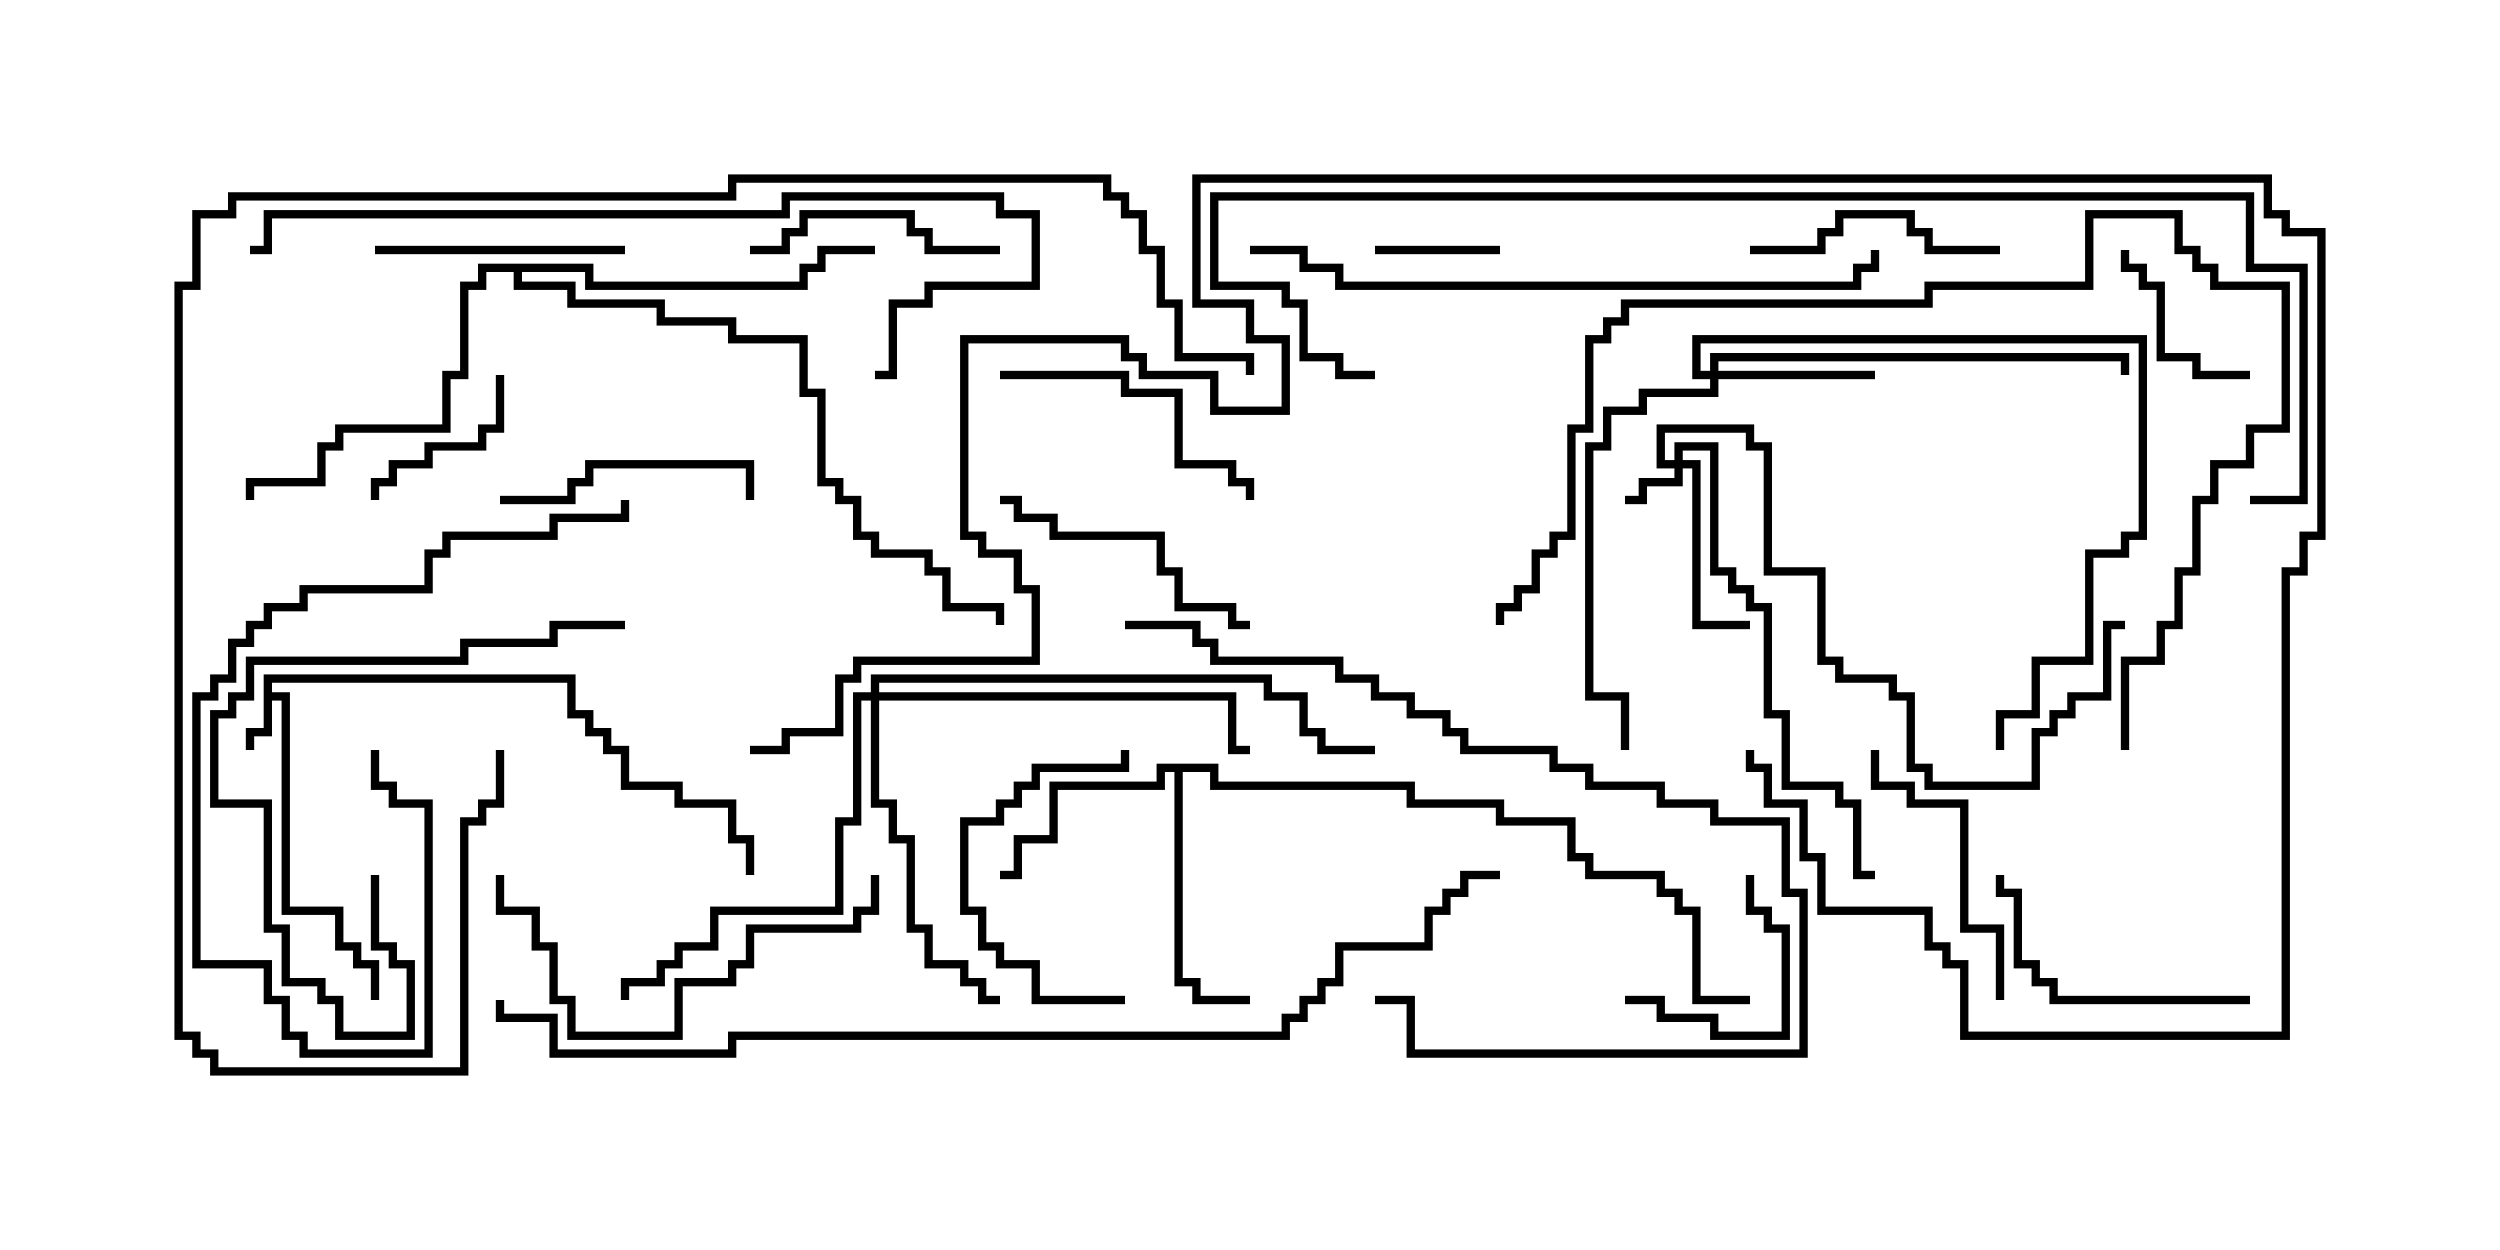 <svg version="1.1" width="30" height="15" xmlns="http://www.w3.org/2000/svg"><path d="M3.164,8.093L6.907,8.093L6.907,8.521L7.121,8.521L7.121,8.736L7.336,8.736L7.336,8.95L7.55,8.95L7.55,9.379L8.193,9.379L8.193,9.593L8.836,9.593L8.836,10.021L9.05,10.021L9.05,10.5L8.95,10.5L8.95,10.121L8.736,10.121L8.736,9.693L8.093,9.693L8.093,9.479L7.45,9.479L7.45,9.05L7.236,9.05L7.236,8.836L7.021,8.836L7.021,8.621L6.807,8.621L6.807,8.193L3.264,8.193L3.264,8.307L3.479,8.307L3.479,10.879L4.121,10.879L4.121,11.307L4.336,11.307L4.336,11.521L4.55,11.521L4.55,12L4.45,12L4.45,11.621L4.236,11.621L4.236,11.407L4.021,11.407L4.021,10.979L3.379,10.979L3.379,8.407L3.264,8.407L3.264,8.836L3.05,8.836L3.05,9L2.95,9L2.95,8.736L3.164,8.736z" stroke="none"/><path d="M14.621,9.164L14.621,9.379L16.979,9.379L16.979,9.593L18.05,9.593L18.05,9.807L18.907,9.807L18.907,10.236L19.121,10.236L19.121,10.45L19.979,10.45L19.979,10.664L20.193,10.664L20.193,10.879L20.407,10.879L20.407,11.95L21,11.95L21,12.05L20.307,12.05L20.307,10.979L20.093,10.979L20.093,10.764L19.879,10.764L19.879,10.55L19.021,10.55L19.021,10.336L18.807,10.336L18.807,9.907L17.95,9.907L17.95,9.693L16.879,9.693L16.879,9.479L14.521,9.479L14.521,9.264L14.193,9.264L14.193,11.736L14.407,11.736L14.407,11.95L15,11.95L15,12.05L14.307,12.05L14.307,11.836L14.093,11.836L14.093,9.264L13.979,9.264L13.979,9.479L12.693,9.479L12.693,10.121L12.264,10.121L12.264,10.55L12,10.55L12,10.45L12.164,10.45L12.164,10.021L12.593,10.021L12.593,9.379L13.879,9.379L13.879,9.164z" stroke="none"/><path d="M7.121,3.164L7.121,3.379L9.593,3.379L9.593,3.164L9.807,3.164L9.807,2.95L10.5,2.95L10.5,3.05L9.907,3.05L9.907,3.264L9.693,3.264L9.693,3.479L7.021,3.479L7.021,3.264L6.264,3.264L6.264,3.379L6.907,3.379L6.907,3.593L7.979,3.593L7.979,3.807L8.836,3.807L8.836,4.021L9.693,4.021L9.693,4.664L9.907,4.664L9.907,5.736L10.121,5.736L10.121,5.95L10.336,5.95L10.336,6.379L10.55,6.379L10.55,6.593L11.193,6.593L11.193,6.807L11.407,6.807L11.407,7.236L12.05,7.236L12.05,7.5L11.95,7.5L11.95,7.336L11.307,7.336L11.307,6.907L11.093,6.907L11.093,6.693L10.45,6.693L10.45,6.479L10.236,6.479L10.236,6.05L10.021,6.05L10.021,5.836L9.807,5.836L9.807,4.764L9.593,4.764L9.593,4.121L8.736,4.121L8.736,3.907L7.879,3.907L7.879,3.693L6.807,3.693L6.807,3.479L6.164,3.479L6.164,3.264L5.836,3.264L5.836,3.479L5.621,3.479L5.621,4.55L5.407,4.55L5.407,5.193L4.121,5.193L4.121,5.407L3.907,5.407L3.907,5.836L3.05,5.836L3.05,6L2.95,6L2.95,5.736L3.807,5.736L3.807,5.307L4.021,5.307L4.021,5.093L5.307,5.093L5.307,4.45L5.521,4.45L5.521,3.379L5.736,3.379L5.736,3.164z" stroke="none"/><path d="M20.093,5.521L20.093,5.307L20.621,5.307L20.621,6.807L20.836,6.807L20.836,7.021L21.05,7.021L21.05,7.236L21.264,7.236L21.264,8.521L21.479,8.521L21.479,9.379L22.121,9.379L22.121,9.593L22.336,9.593L22.336,10.45L22.5,10.45L22.5,10.55L22.236,10.55L22.236,9.693L22.021,9.693L22.021,9.479L21.379,9.479L21.379,8.621L21.164,8.621L21.164,7.336L20.95,7.336L20.95,7.121L20.736,7.121L20.736,6.907L20.521,6.907L20.521,5.407L20.193,5.407L20.193,5.521L20.407,5.521L20.407,7.45L21,7.45L21,7.55L20.307,7.55L20.307,5.621L20.193,5.621L20.193,5.836L19.764,5.836L19.764,6.05L19.5,6.05L19.5,5.95L19.664,5.95L19.664,5.736L20.093,5.736L20.093,5.621L19.879,5.621L19.879,5.093L21.05,5.093L21.05,5.307L21.264,5.307L21.264,6.807L21.907,6.807L21.907,7.879L22.121,7.879L22.121,8.093L22.764,8.093L22.764,8.307L22.979,8.307L22.979,9.164L23.193,9.164L23.193,9.379L24.379,9.379L24.379,8.736L24.593,8.736L24.593,8.521L24.807,8.521L24.807,8.307L25.236,8.307L25.236,7.45L25.5,7.45L25.5,7.55L25.336,7.55L25.336,8.407L24.907,8.407L24.907,8.621L24.693,8.621L24.693,8.836L24.479,8.836L24.479,9.479L23.093,9.479L23.093,9.264L22.879,9.264L22.879,8.407L22.664,8.407L22.664,8.193L22.021,8.193L22.021,7.979L21.807,7.979L21.807,6.907L21.164,6.907L21.164,5.407L20.95,5.407L20.95,5.193L19.979,5.193L19.979,5.521z" stroke="none"/><path d="M20.521,4.45L20.521,4.236L25.55,4.236L25.55,4.5L25.45,4.5L25.45,4.336L20.621,4.336L20.621,4.45L22.5,4.45L22.5,4.55L20.621,4.55L20.621,4.764L19.764,4.764L19.764,4.979L19.336,4.979L19.336,5.407L19.121,5.407L19.121,8.307L19.55,8.307L19.55,9L19.45,9L19.45,8.407L19.021,8.407L19.021,5.307L19.236,5.307L19.236,4.879L19.664,4.879L19.664,4.664L20.521,4.664L20.521,4.55L20.307,4.55L20.307,4.021L25.764,4.021L25.764,6.479L25.55,6.479L25.55,6.693L25.121,6.693L25.121,7.979L24.479,7.979L24.479,8.621L24.05,8.621L24.05,9L23.95,9L23.95,8.521L24.379,8.521L24.379,7.879L25.021,7.879L25.021,6.593L25.45,6.593L25.45,6.379L25.664,6.379L25.664,4.121L20.407,4.121L20.407,4.45z" stroke="none"/><path d="M10.45,8.307L10.45,8.093L15.264,8.093L15.264,8.307L15.693,8.307L15.693,8.736L15.907,8.736L15.907,8.95L16.5,8.95L16.5,9.05L15.807,9.05L15.807,8.836L15.593,8.836L15.593,8.407L15.164,8.407L15.164,8.193L10.55,8.193L10.55,8.307L14.836,8.307L14.836,8.95L15,8.95L15,9.05L14.736,9.05L14.736,8.407L10.55,8.407L10.55,9.593L10.764,9.593L10.764,10.021L10.979,10.021L10.979,11.093L11.193,11.093L11.193,11.521L11.621,11.521L11.621,11.736L11.836,11.736L11.836,11.95L12,11.95L12,12.05L11.736,12.05L11.736,11.836L11.521,11.836L11.521,11.621L11.093,11.621L11.093,11.193L10.879,11.193L10.879,10.121L10.664,10.121L10.664,9.693L10.45,9.693L10.45,8.407L10.336,8.407L10.336,9.907L10.121,9.907L10.121,10.979L8.621,10.979L8.621,11.407L8.193,11.407L8.193,11.621L7.979,11.621L7.979,11.836L7.55,11.836L7.55,12L7.45,12L7.45,11.736L7.879,11.736L7.879,11.521L8.093,11.521L8.093,11.307L8.521,11.307L8.521,10.879L10.021,10.879L10.021,9.807L10.236,9.807L10.236,8.307z" stroke="none"/><path d="M18,2.95L18,3.05L16.5,3.05L16.5,2.95z" stroke="none"/><path d="M27,4.45L27,4.55L26.307,4.55L26.307,4.336L25.879,4.336L25.879,3.479L25.664,3.479L25.664,3.264L25.45,3.264L25.45,3L25.55,3L25.55,3.164L25.764,3.164L25.764,3.379L25.979,3.379L25.979,4.236L26.407,4.236L26.407,4.45z" stroke="none"/><path d="M5.95,4.5L6.05,4.5L6.05,5.193L5.836,5.193L5.836,5.407L5.193,5.407L5.193,5.621L4.764,5.621L4.764,5.836L4.55,5.836L4.55,6L4.45,6L4.45,5.736L4.664,5.736L4.664,5.521L5.093,5.521L5.093,5.307L5.736,5.307L5.736,5.093L5.95,5.093z" stroke="none"/><path d="M19.5,12.05L19.5,11.95L19.979,11.95L19.979,12.164L20.621,12.164L20.621,12.379L21.379,12.379L21.379,11.193L21.164,11.193L21.164,10.979L20.95,10.979L20.95,10.5L21.05,10.5L21.05,10.879L21.264,10.879L21.264,11.093L21.479,11.093L21.479,12.479L20.521,12.479L20.521,12.264L19.879,12.264L19.879,12.05z" stroke="none"/><path d="M4.5,3.05L4.5,2.95L7.5,2.95L7.5,3.05z" stroke="none"/><path d="M12,2.95L12,3.05L11.093,3.05L11.093,2.836L10.879,2.836L10.879,2.621L9.693,2.621L9.693,2.836L9.479,2.836L9.479,3.05L9,3.05L9,2.95L9.379,2.95L9.379,2.736L9.593,2.736L9.593,2.521L10.979,2.521L10.979,2.736L11.193,2.736L11.193,2.95z" stroke="none"/><path d="M24,2.95L24,3.05L23.093,3.05L23.093,2.836L22.879,2.836L22.879,2.621L22.121,2.621L22.121,2.836L21.907,2.836L21.907,3.05L21,3.05L21,2.95L21.807,2.95L21.807,2.736L22.021,2.736L22.021,2.521L22.979,2.521L22.979,2.736L23.193,2.736L23.193,2.95z" stroke="none"/><path d="M6,6.05L6,5.95L6.807,5.95L6.807,5.736L7.021,5.736L7.021,5.521L9.05,5.521L9.05,6L8.95,6L8.95,5.621L7.121,5.621L7.121,5.836L6.907,5.836L6.907,6.05z" stroke="none"/><path d="M13.5,11.95L13.5,12.05L12.379,12.05L12.379,11.621L11.95,11.621L11.95,11.407L11.736,11.407L11.736,10.979L11.521,10.979L11.521,9.807L11.95,9.807L11.95,9.593L12.164,9.593L12.164,9.379L12.379,9.379L12.379,9.164L13.45,9.164L13.45,9L13.55,9L13.55,9.264L12.479,9.264L12.479,9.479L12.264,9.479L12.264,9.693L12.05,9.693L12.05,9.907L11.621,9.907L11.621,10.879L11.836,10.879L11.836,11.307L12.05,11.307L12.05,11.521L12.479,11.521L12.479,11.95z" stroke="none"/><path d="M24.05,12L23.95,12L23.95,11.193L23.521,11.193L23.521,9.693L22.879,9.693L22.879,9.479L22.45,9.479L22.45,9L22.55,9L22.55,9.379L22.979,9.379L22.979,9.593L23.621,9.593L23.621,11.093L24.05,11.093z" stroke="none"/><path d="M12,4.55L12,4.45L13.55,4.45L13.55,4.664L14.193,4.664L14.193,5.521L14.836,5.521L14.836,5.736L15.05,5.736L15.05,6L14.95,6L14.95,5.836L14.736,5.836L14.736,5.621L14.093,5.621L14.093,4.764L13.45,4.764L13.45,4.55z" stroke="none"/><path d="M15,7.45L15,7.55L14.736,7.55L14.736,7.336L14.093,7.336L14.093,6.907L13.879,6.907L13.879,6.479L12.593,6.479L12.593,6.264L12.164,6.264L12.164,6.05L12,6.05L12,5.95L12.264,5.95L12.264,6.164L12.693,6.164L12.693,6.379L13.979,6.379L13.979,6.807L14.193,6.807L14.193,7.236L14.836,7.236L14.836,7.45z" stroke="none"/><path d="M27,11.95L27,12.05L24.593,12.05L24.593,11.836L24.379,11.836L24.379,11.621L24.164,11.621L24.164,10.764L23.95,10.764L23.95,10.5L24.05,10.5L24.05,10.664L24.264,10.664L24.264,11.521L24.479,11.521L24.479,11.736L24.693,11.736L24.693,11.95z" stroke="none"/><path d="M4.45,10.5L4.55,10.5L4.55,11.307L4.764,11.307L4.764,11.521L4.979,11.521L4.979,12.479L4.021,12.479L4.021,12.05L3.807,12.05L3.807,11.836L3.379,11.836L3.379,11.193L3.164,11.193L3.164,9.693L2.521,9.693L2.521,8.521L2.736,8.521L2.736,8.307L2.95,8.307L2.95,7.879L5.521,7.879L5.521,7.664L6.593,7.664L6.593,7.45L7.5,7.45L7.5,7.55L6.693,7.55L6.693,7.764L5.621,7.764L5.621,7.979L3.05,7.979L3.05,8.407L2.836,8.407L2.836,8.621L2.621,8.621L2.621,9.593L3.264,9.593L3.264,11.093L3.479,11.093L3.479,11.736L3.907,11.736L3.907,11.95L4.121,11.95L4.121,12.379L4.879,12.379L4.879,11.621L4.664,11.621L4.664,11.407L4.45,11.407z" stroke="none"/><path d="M7.45,6L7.55,6L7.55,6.264L6.693,6.264L6.693,6.479L5.407,6.479L5.407,6.693L5.193,6.693L5.193,7.121L3.693,7.121L3.693,7.336L3.264,7.336L3.264,7.55L3.05,7.55L3.05,7.764L2.836,7.764L2.836,8.193L2.621,8.193L2.621,8.407L2.407,8.407L2.407,11.521L3.264,11.521L3.264,11.95L3.479,11.95L3.479,12.379L3.693,12.379L3.693,12.593L5.093,12.593L5.093,9.693L4.664,9.693L4.664,9.479L4.45,9.479L4.45,9L4.55,9L4.55,9.379L4.764,9.379L4.764,9.593L5.193,9.593L5.193,12.693L3.593,12.693L3.593,12.479L3.379,12.479L3.379,12.05L3.164,12.05L3.164,11.621L2.307,11.621L2.307,8.307L2.521,8.307L2.521,8.093L2.736,8.093L2.736,7.664L2.95,7.664L2.95,7.45L3.164,7.45L3.164,7.236L3.593,7.236L3.593,7.021L5.093,7.021L5.093,6.593L5.307,6.593L5.307,6.379L6.593,6.379L6.593,6.164L7.45,6.164z" stroke="none"/><path d="M10.45,10.5L10.55,10.5L10.55,10.979L10.336,10.979L10.336,11.193L9.05,11.193L9.05,11.621L8.836,11.621L8.836,11.836L8.193,11.836L8.193,12.479L6.807,12.479L6.807,12.05L6.593,12.05L6.593,11.407L6.379,11.407L6.379,10.979L5.95,10.979L5.95,10.5L6.05,10.5L6.05,10.879L6.479,10.879L6.479,11.307L6.693,11.307L6.693,11.95L6.907,11.95L6.907,12.379L8.093,12.379L8.093,11.736L8.736,11.736L8.736,11.521L8.95,11.521L8.95,11.093L10.236,11.093L10.236,10.879L10.45,10.879z" stroke="none"/><path d="M13.5,7.55L13.5,7.45L14.407,7.45L14.407,7.664L14.621,7.664L14.621,7.879L16.121,7.879L16.121,8.093L16.55,8.093L16.55,8.307L16.979,8.307L16.979,8.521L17.407,8.521L17.407,8.736L17.621,8.736L17.621,8.95L18.693,8.95L18.693,9.164L19.121,9.164L19.121,9.379L19.979,9.379L19.979,9.593L20.621,9.593L20.621,9.807L21.479,9.807L21.479,10.664L21.693,10.664L21.693,12.693L16.879,12.693L16.879,12.05L16.5,12.05L16.5,11.95L16.979,11.95L16.979,12.593L21.593,12.593L21.593,10.764L21.379,10.764L21.379,9.907L20.521,9.907L20.521,9.693L19.879,9.693L19.879,9.479L19.021,9.479L19.021,9.264L18.593,9.264L18.593,9.05L17.521,9.05L17.521,8.836L17.307,8.836L17.307,8.621L16.879,8.621L16.879,8.407L16.45,8.407L16.45,8.193L16.021,8.193L16.021,7.979L14.521,7.979L14.521,7.764L14.307,7.764L14.307,7.55z" stroke="none"/><path d="M15,3.05L15,2.95L15.693,2.95L15.693,3.164L16.121,3.164L16.121,3.379L22.236,3.379L22.236,3.164L22.45,3.164L22.45,3L22.55,3L22.55,3.264L22.336,3.264L22.336,3.479L16.021,3.479L16.021,3.264L15.593,3.264L15.593,3.05z" stroke="none"/><path d="M3,3.05L3,2.95L3.164,2.95L3.164,2.521L9.379,2.521L9.379,2.307L12.05,2.307L12.05,2.521L12.479,2.521L12.479,3.479L11.193,3.479L11.193,3.693L10.764,3.693L10.764,4.55L10.5,4.55L10.5,4.45L10.664,4.45L10.664,3.593L11.093,3.593L11.093,3.379L12.379,3.379L12.379,2.621L11.95,2.621L11.95,2.407L9.479,2.407L9.479,2.621L3.264,2.621L3.264,3.05z" stroke="none"/><path d="M25.55,9L25.45,9L25.45,7.879L25.879,7.879L25.879,7.45L26.093,7.45L26.093,6.807L26.307,6.807L26.307,5.95L26.521,5.95L26.521,5.521L26.95,5.521L26.95,5.093L27.379,5.093L27.379,3.479L26.521,3.479L26.521,3.264L26.307,3.264L26.307,3.05L26.093,3.05L26.093,2.621L25.121,2.621L25.121,3.479L23.193,3.479L23.193,3.693L19.55,3.693L19.55,3.907L19.336,3.907L19.336,4.121L19.121,4.121L19.121,5.193L18.907,5.193L18.907,6.479L18.693,6.479L18.693,6.693L18.479,6.693L18.479,7.121L18.264,7.121L18.264,7.336L18.05,7.336L18.05,7.5L17.95,7.5L17.95,7.236L18.164,7.236L18.164,7.021L18.379,7.021L18.379,6.593L18.593,6.593L18.593,6.379L18.807,6.379L18.807,5.093L19.021,5.093L19.021,4.021L19.236,4.021L19.236,3.807L19.45,3.807L19.45,3.593L23.093,3.593L23.093,3.379L25.021,3.379L25.021,2.521L26.193,2.521L26.193,2.95L26.407,2.95L26.407,3.164L26.621,3.164L26.621,3.379L27.479,3.379L27.479,5.193L27.05,5.193L27.05,5.621L26.621,5.621L26.621,6.05L26.407,6.05L26.407,6.907L26.193,6.907L26.193,7.55L25.979,7.55L25.979,7.979L25.55,7.979z" stroke="none"/><path d="M5.95,9L6.05,9L6.05,9.693L5.836,9.693L5.836,9.907L5.621,9.907L5.621,12.907L2.521,12.907L2.521,12.693L2.307,12.693L2.307,12.479L2.093,12.479L2.093,3.379L2.307,3.379L2.307,2.521L2.736,2.521L2.736,2.307L8.736,2.307L8.736,2.093L13.336,2.093L13.336,2.307L13.55,2.307L13.55,2.521L13.764,2.521L13.764,2.95L13.979,2.95L13.979,3.593L14.193,3.593L14.193,4.236L15.05,4.236L15.05,4.5L14.95,4.5L14.95,4.336L14.093,4.336L14.093,3.693L13.879,3.693L13.879,3.05L13.664,3.05L13.664,2.621L13.45,2.621L13.45,2.407L13.236,2.407L13.236,2.193L8.836,2.193L8.836,2.407L2.836,2.407L2.836,2.621L2.407,2.621L2.407,3.479L2.193,3.479L2.193,12.379L2.407,12.379L2.407,12.593L2.621,12.593L2.621,12.807L5.521,12.807L5.521,9.807L5.736,9.807L5.736,9.593L5.95,9.593z" stroke="none"/><path d="M27,6.05L27,5.95L27.593,5.95L27.593,3.264L26.95,3.264L26.95,2.407L14.621,2.407L14.621,3.379L15.479,3.379L15.479,3.593L15.693,3.593L15.693,4.236L16.121,4.236L16.121,4.45L16.5,4.45L16.5,4.55L16.021,4.55L16.021,4.336L15.593,4.336L15.593,3.693L15.379,3.693L15.379,3.479L14.521,3.479L14.521,2.307L27.05,2.307L27.05,3.164L27.693,3.164L27.693,6.05z" stroke="none"/><path d="M20.95,9L21.05,9L21.05,9.164L21.264,9.164L21.264,9.593L21.693,9.593L21.693,10.236L21.907,10.236L21.907,10.879L23.193,10.879L23.193,11.307L23.407,11.307L23.407,11.521L23.621,11.521L23.621,12.379L27.379,12.379L27.379,6.807L27.593,6.807L27.593,6.379L27.807,6.379L27.807,2.836L27.379,2.836L27.379,2.621L27.164,2.621L27.164,2.193L14.407,2.193L14.407,3.593L15.05,3.593L15.05,4.021L15.479,4.021L15.479,4.979L14.521,4.979L14.521,4.55L13.664,4.55L13.664,4.336L13.45,4.336L13.45,4.121L11.621,4.121L11.621,6.379L11.836,6.379L11.836,6.593L12.264,6.593L12.264,7.021L12.479,7.021L12.479,7.979L10.336,7.979L10.336,8.193L10.121,8.193L10.121,8.836L9.479,8.836L9.479,9.05L9,9.05L9,8.95L9.379,8.95L9.379,8.736L10.021,8.736L10.021,8.093L10.236,8.093L10.236,7.879L12.379,7.879L12.379,7.121L12.164,7.121L12.164,6.693L11.736,6.693L11.736,6.479L11.521,6.479L11.521,4.021L13.55,4.021L13.55,4.236L13.764,4.236L13.764,4.45L14.621,4.45L14.621,4.879L15.379,4.879L15.379,4.121L14.95,4.121L14.95,3.693L14.307,3.693L14.307,2.093L27.264,2.093L27.264,2.521L27.479,2.521L27.479,2.736L27.907,2.736L27.907,6.479L27.693,6.479L27.693,6.907L27.479,6.907L27.479,12.479L23.521,12.479L23.521,11.621L23.307,11.621L23.307,11.407L23.093,11.407L23.093,10.979L21.807,10.979L21.807,10.336L21.593,10.336L21.593,9.693L21.164,9.693L21.164,9.264L20.95,9.264z" stroke="none"/><path d="M18,10.45L18,10.55L17.621,10.55L17.621,10.764L17.407,10.764L17.407,10.979L17.193,10.979L17.193,11.407L16.121,11.407L16.121,11.836L15.907,11.836L15.907,12.05L15.693,12.05L15.693,12.264L15.479,12.264L15.479,12.479L8.836,12.479L8.836,12.693L6.593,12.693L6.593,12.264L5.95,12.264L5.95,12L6.05,12L6.05,12.164L6.693,12.164L6.693,12.593L8.736,12.593L8.736,12.379L15.379,12.379L15.379,12.164L15.593,12.164L15.593,11.95L15.807,11.95L15.807,11.736L16.021,11.736L16.021,11.307L17.093,11.307L17.093,10.879L17.307,10.879L17.307,10.664L17.521,10.664L17.521,10.45z" stroke="none"/></svg>